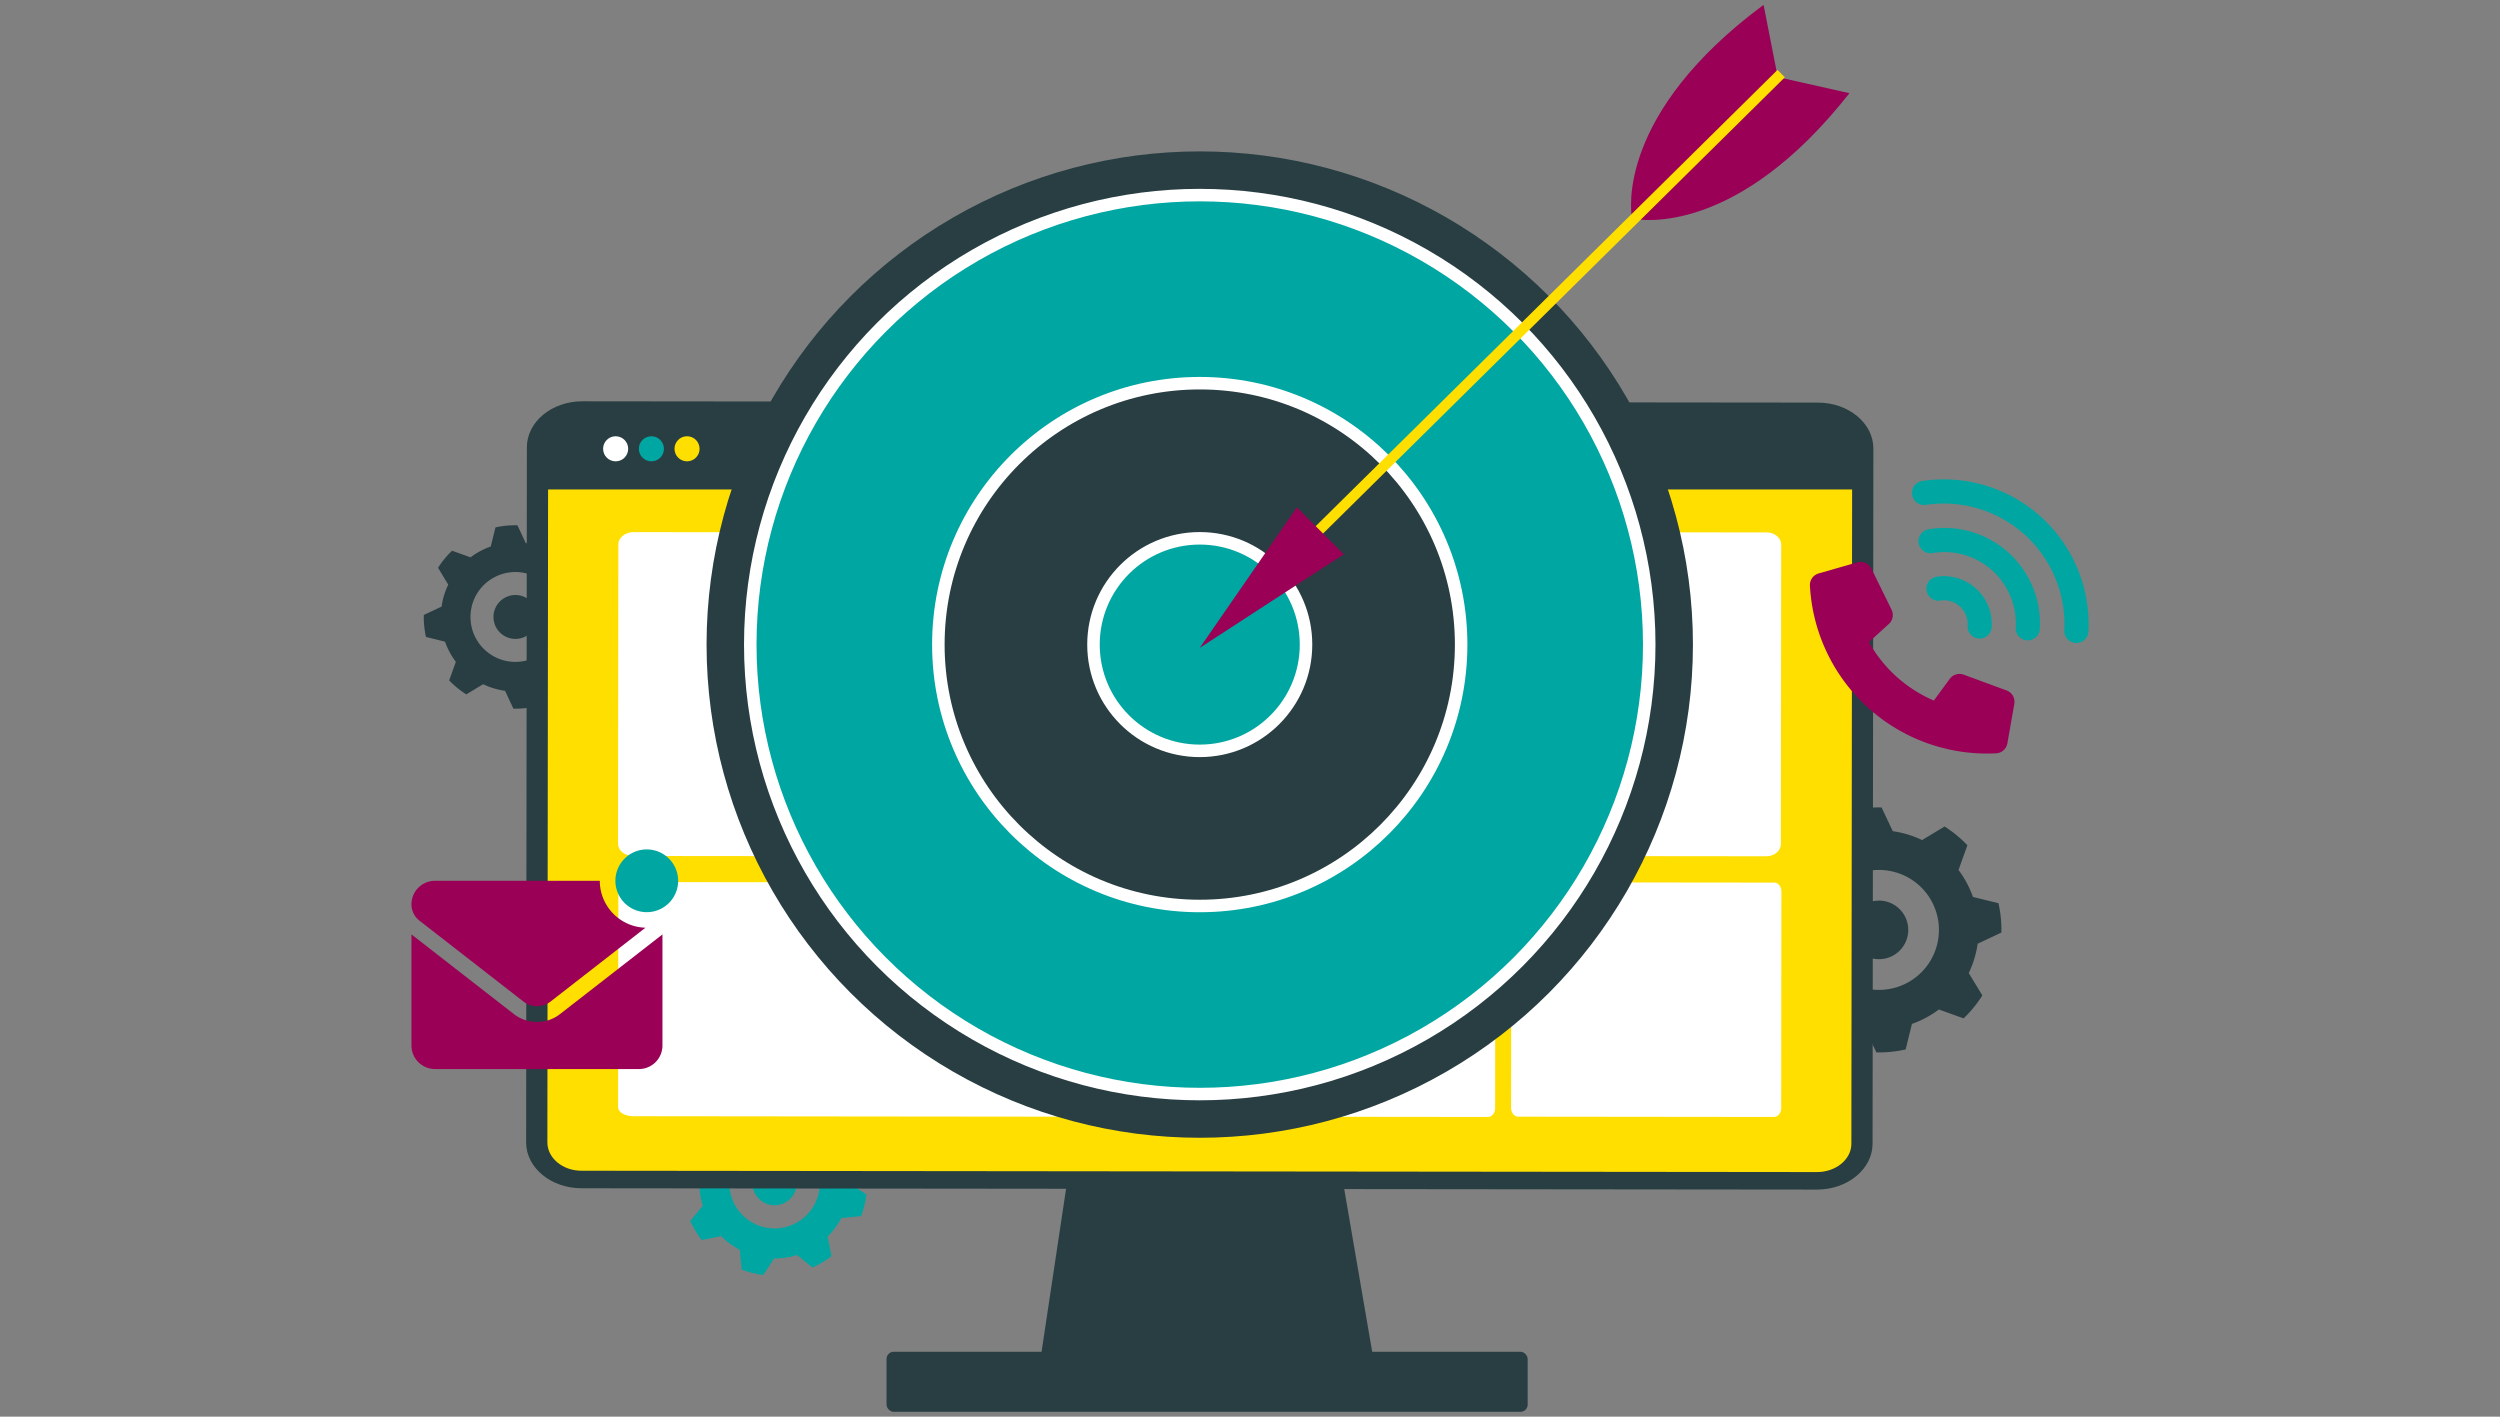 <svg id="f7669ee1-f934-4142-a607-f548cb03d2f6" data-name="Layer 1" xmlns="http://www.w3.org/2000/svg" viewBox="0 0 1200 680"><rect x="0" y="0" width="1200" height="680" fill="#808080" stroke="none"/><defs><style>.bac39882-c87e-4bd4-b640-950c46368fc8,.e72cb127-3af3-42fe-b292-d35e7bec571a{fill:#283e42;}.aef71108-5038-473a-8c53-62e7c18b672c,.bcf4766d-30c1-46b9-ae95-23d72d46bc20{fill:#00a7a2;}.a9a8d4a0-3459-4c45-8f83-b22fba9d46f9{fill:#ffdf00;}.f42e301a-aa0f-4909-8bdd-5a59dec0f8cd{fill:#fff;}.bac39882-c87e-4bd4-b640-950c46368fc8,.bcf4766d-30c1-46b9-ae95-23d72d46bc20{stroke:#fff;stroke-width:6px;}.bac39882-c87e-4bd4-b640-950c46368fc8,.bc900fb7-6163-4a2c-a989-cd86181db36a,.bcf4766d-30c1-46b9-ae95-23d72d46bc20{stroke-miterlimit:10;}.fd350110-a8c6-4690-bf03-f271845254f9{fill:#9a0056;}.bc900fb7-6163-4a2c-a989-cd86181db36a{fill:none;stroke:#ffdf00;stroke-width:5px;}</style></defs><path class="e72cb127-3af3-42fe-b292-d35e7bec571a" d="M281.7,306.5a36.66,36.66,0,0,0,1.2-5.39l8.53-4a43.59,43.59,0,0,0-1.05-10.55l-9.17-2.27a36.27,36.27,0,0,0-5.19-9.7l3.19-8.9A44.4,44.4,0,0,0,271,259l-8.09,4.88a35,35,0,0,0-5.15-2,35.64,35.64,0,0,0-5.39-1.19l-4-8.54a43.46,43.46,0,0,0-10.54,1l-2.27,9.17a36.07,36.07,0,0,0-9.71,5.2L217,264.35a42.71,42.71,0,0,0-6.73,8.19l4.88,8.08a35.87,35.87,0,0,0-2,5.15,33.72,33.72,0,0,0-1.19,5.4l-8.54,4a43.73,43.73,0,0,0,1.05,10.56L213.6,308a36.26,36.26,0,0,0,5.2,9.69l-3.19,8.89a43.1,43.1,0,0,0,8.2,6.72l8.09-4.88a36.3,36.3,0,0,0,10.53,3.18l4,8.55A44.17,44.17,0,0,0,257,339.12l2.27-9.18a36.36,36.36,0,0,0,9.69-5.19l8.9,3.19a44.27,44.27,0,0,0,6.72-8.21l-4.88-8.07A36.27,36.27,0,0,0,281.7,306.5Zm-40.54,10.29a21.57,21.57,0,1,1,26.89-14.41A21.58,21.58,0,0,1,241.16,316.79Z"/><circle class="e72cb127-3af3-42fe-b292-d35e7bec571a" cx="247.4" cy="296.14" r="10.54"/><path class="aef71108-5038-473a-8c53-62e7c18b672c" d="M407.49,562.58a37.23,37.23,0,0,0-1.23-5.43l6-7.34a43.94,43.94,0,0,0-5.5-9.15l-9.33,1.89a36.62,36.62,0,0,0-8.9-6.6l-.93-9.48a44.79,44.79,0,0,0-10.36-2.58L372,531.82a36.22,36.22,0,0,0-5.56.4,35.74,35.74,0,0,0-5.41,1.24l-7.35-6a43.68,43.68,0,0,0-9.15,5.5l1.88,9.33a36.24,36.24,0,0,0-6.59,8.92l-9.47.92a43.58,43.58,0,0,0-2.59,10.36l7.92,5.25a37.33,37.33,0,0,0,.4,5.56,35.73,35.73,0,0,0,1.25,5.43l-6,7.34a43.92,43.92,0,0,0,5.52,9.16l9.32-1.89a36.51,36.51,0,0,0,8.91,6.59l.93,9.47a43.92,43.92,0,0,0,10.36,2.58l5.26-7.92a36.52,36.52,0,0,0,11-1.64l7.35,6a44.46,44.46,0,0,0,9.15-5.5l-1.88-9.34a36.61,36.61,0,0,0,6.58-8.9l9.48-.93a44.13,44.13,0,0,0,2.58-10.37l-7.92-5.25A36.11,36.11,0,0,0,407.49,562.58ZM375,589.41a21.72,21.72,0,1,1,18.28-24.71A21.73,21.73,0,0,1,375,589.41Z"/><circle class="aef71108-5038-473a-8c53-62e7c18b672c" cx="371.79" cy="567.92" r="10.62"/><path class="e72cb127-3af3-42fe-b292-d35e7bec571a" d="M947.68,460.19a50,50,0,0,0,1.6-7.2l11.39-5.37a58.39,58.39,0,0,0-1.41-14.08l-12.24-3a48.69,48.69,0,0,0-6.93-12.95l4.26-11.87a58.94,58.94,0,0,0-10.94-9l-10.8,6.51a48.11,48.11,0,0,0-6.88-2.67,47,47,0,0,0-7.19-1.58l-5.38-11.4a57.8,57.8,0,0,0-14.07,1.4l-3,12.24a48.35,48.35,0,0,0-13,6.94l-11.86-4.25a57.76,57.76,0,0,0-9,10.94l6.52,10.78a49,49,0,0,0-2.67,6.88,47.35,47.35,0,0,0-1.58,7.2l-11.4,5.37a58.07,58.07,0,0,0,1.41,14.09l12.23,3a48.28,48.28,0,0,0,7,12.94L859.46,487a58.41,58.41,0,0,0,10.94,9l10.8-6.52a47.53,47.53,0,0,0,14.06,4.25l5.39,11.41a58.46,58.46,0,0,0,14.07-1.41l3-12.24a48.79,48.79,0,0,0,12.94-6.93l11.87,4.26a59.2,59.2,0,0,0,9-11L945,467.07A49.29,49.29,0,0,0,947.68,460.19Zm-54.11,13.73a28.79,28.79,0,1,1,35.89-19.23A28.78,28.78,0,0,1,893.57,473.92Z"/><circle class="e72cb127-3af3-42fe-b292-d35e7bec571a" cx="901.9" cy="446.35" r="14.07"/><polygon class="e72cb127-3af3-42fe-b292-d35e7bec571a" points="511.81 569.99 499.2 653.84 659.51 653.84 645.1 569.99 511.81 569.99"/><path class="e72cb127-3af3-42fe-b292-d35e7bec571a" d="M279.6,192.62l593,.63c14.71,0,26.63,9.89,26.62,22.05L898.83,549c0,12.16-12,22-26.67,22l-593-.63c-14.71,0-26.63-9.89-26.62-22l.36-333.73C252.94,202.45,264.88,192.6,279.6,192.62Z"/><path class="a9a8d4a0-3459-4c45-8f83-b22fba9d46f9" d="M262.74,548.35l.36-333.74c0-7.5,7.41-13.6,16.49-13.59l593,.64c9.07,0,16.46,6.12,16.45,13.62L888.66,549c0,7.5-7.41,13.6-16.48,13.59l-593-.64C270.12,562,262.74,555.85,262.74,548.35Z"/><path class="f42e301a-aa0f-4909-8bdd-5a59dec0f8cd" d="M296.65,405l.15-143.73c0-3.23,3.31-5.86,7.36-5.85l264.65.28c4.05,0,7.35,2.64,7.35,5.87L576,405.3c0,3.23-3.3,5.86-7.35,5.85L304,410.87C299.94,410.87,296.64,408.23,296.65,405Z"/><path class="f42e301a-aa0f-4909-8bdd-5a59dec0f8cd" d="M296.69,531.54l.12-103.91c0-2.34,3.3-4.23,7.35-4.23l264.71.28c4,0,7.35,1.91,7.34,4.25l-.11,103.91c0,2.34-3.3,4.23-7.35,4.23L304,535.78C300,535.78,296.69,533.88,296.69,531.54Z"/><path class="f42e301a-aa0f-4909-8bdd-5a59dec0f8cd" d="M588.08,404.87l.15-143.73c0-3.23,3.16-5.85,7-5.85l252.75.27c3.87,0,7,2.64,7,5.87l-.16,143.73c0,3.23-3.15,5.86-7,5.85l-252.76-.27C591.22,410.74,588.07,408.1,588.08,404.87Z"/><path class="f42e301a-aa0f-4909-8bdd-5a59dec0f8cd" d="M725.31,531.76l.11-104c0-2.34,1.54-4.24,3.42-4.24l122.84.13c1.88,0,3.4,1.91,3.4,4.25l-.11,104c0,2.34-1.54,4.24-3.42,4.24L728.72,536C726.84,536,725.31,534.1,725.31,531.76Z"/><path class="f42e301a-aa0f-4909-8bdd-5a59dec0f8cd" d="M588,531.76l.11-104c0-2.34,1.54-4.24,3.42-4.24l122.83.13c1.88,0,3.41,1.91,3.41,4.25l-.11,104c0,2.34-1.54,4.24-3.42,4.24L591.43,536C589.55,536,588,534.1,588,531.76Z"/><circle class="e72cb127-3af3-42fe-b292-d35e7bec571a" cx="575.88" cy="309.4" r="236.73"/><polygon class="e72cb127-3af3-42fe-b292-d35e7bec571a" points="895.88 234.93 255.85 234.93 262.75 199.1 889.02 201.02 895.88 234.93"/><circle class="bcf4766d-30c1-46b9-ae95-23d72d46bc20" cx="575.88" cy="309.4" r="215.75"/><circle class="bac39882-c87e-4bd4-b640-950c46368fc8" cx="575.88" cy="309.4" r="125.47"/><circle class="bcf4766d-30c1-46b9-ae95-23d72d46bc20" cx="575.88" cy="309.4" r="51.01"/><path class="fd350110-a8c6-4690-bf03-f271845254f9" d="M887.73,44.73,853.32,37,846.51,2.33c-70.09,52-63.91,98.21-63.17,102.46l-.13.13.16,0,0,.15.13-.12C787.76,105.85,833.77,113.32,887.73,44.73Z"/><line class="bc900fb7-6163-4a2c-a989-cd86181db36a" x1="854.97" y1="35.32" x2="617.89" y2="269.55"/><polygon class="fd350110-a8c6-4690-bf03-f271845254f9" points="622.5 243.53 645.01 266.05 575.88 310.98 622.5 243.53"/><circle class="f42e301a-aa0f-4909-8bdd-5a59dec0f8cd" cx="295.51" cy="215.42" r="6.02"/><circle class="aef71108-5038-473a-8c53-62e7c18b672c" cx="312.67" cy="215.42" r="6.02"/><circle class="a9a8d4a0-3459-4c45-8f83-b22fba9d46f9" cx="329.78" cy="215.42" r="6.02"/><rect class="e72cb127-3af3-42fe-b292-d35e7bec571a" x="425.54" y="648.85" width="307.74" height="28.82" rx="3.43"/><path class="fd350110-a8c6-4690-bf03-f271845254f9" d="M201.33,441.91l49.93,38.84a10.54,10.54,0,0,0,13,0l45.56-35.45a22.54,22.54,0,0,1-21.92-22.52H208.79a11.3,11.3,0,0,0-11.29,11.3A9.91,9.91,0,0,0,201.33,441.91Zm67.51,44.83a18.07,18.07,0,0,1-22.2,0L197.5,448.52v53.32a11.3,11.3,0,0,0,11.29,11.3h97.89a11.3,11.3,0,0,0,11.3-11.3V448.52Z"/><path class="aef71108-5038-473a-8c53-62e7c18b672c" d="M310.45,407.72a15.06,15.06,0,1,1-15.06,15.06A15.06,15.06,0,0,1,310.45,407.72Z"/><path class="aef71108-5038-473a-8c53-62e7c18b672c" d="M929.44,276.84a5.8,5.8,0,0,0,1.77,11.46,11.38,11.38,0,0,1,13.24,11.92,5.8,5.8,0,1,0,11.58.56,23,23,0,0,0-26.59-23.94ZM926,254a5.8,5.8,0,1,0,1.75,11.46,34.3,34.3,0,0,1,39.8,35.85,5.8,5.8,0,0,0,10.1,4.15,5.87,5.87,0,0,0,1.48-3.62A45.88,45.88,0,0,0,926,254Zm-3.53-23.09a5.8,5.8,0,0,0,1.74,11.46,57.95,57.95,0,0,1,66.67,60,5.8,5.8,0,1,0,11.58.54,69.53,69.53,0,0,0-80-72Z"/><path class="fd350110-a8c6-4690-bf03-f271845254f9" d="M897.08,308.2a65,65,0,0,0,31.16,28.06l7.66-10.42a5.79,5.79,0,0,1,6.68-2l20.59,7.58a5.82,5.82,0,0,1,3.7,6.46l-3.33,18.93a5.78,5.78,0,0,1-5.42,4.79,85.12,85.12,0,0,1-89.35-80.47,5.75,5.75,0,0,1,4.2-5.88l18.47-5.3a5.86,5.86,0,0,1,6.83,3l9.69,19.7a5.82,5.82,0,0,1-1.31,6.85Z"/></svg>